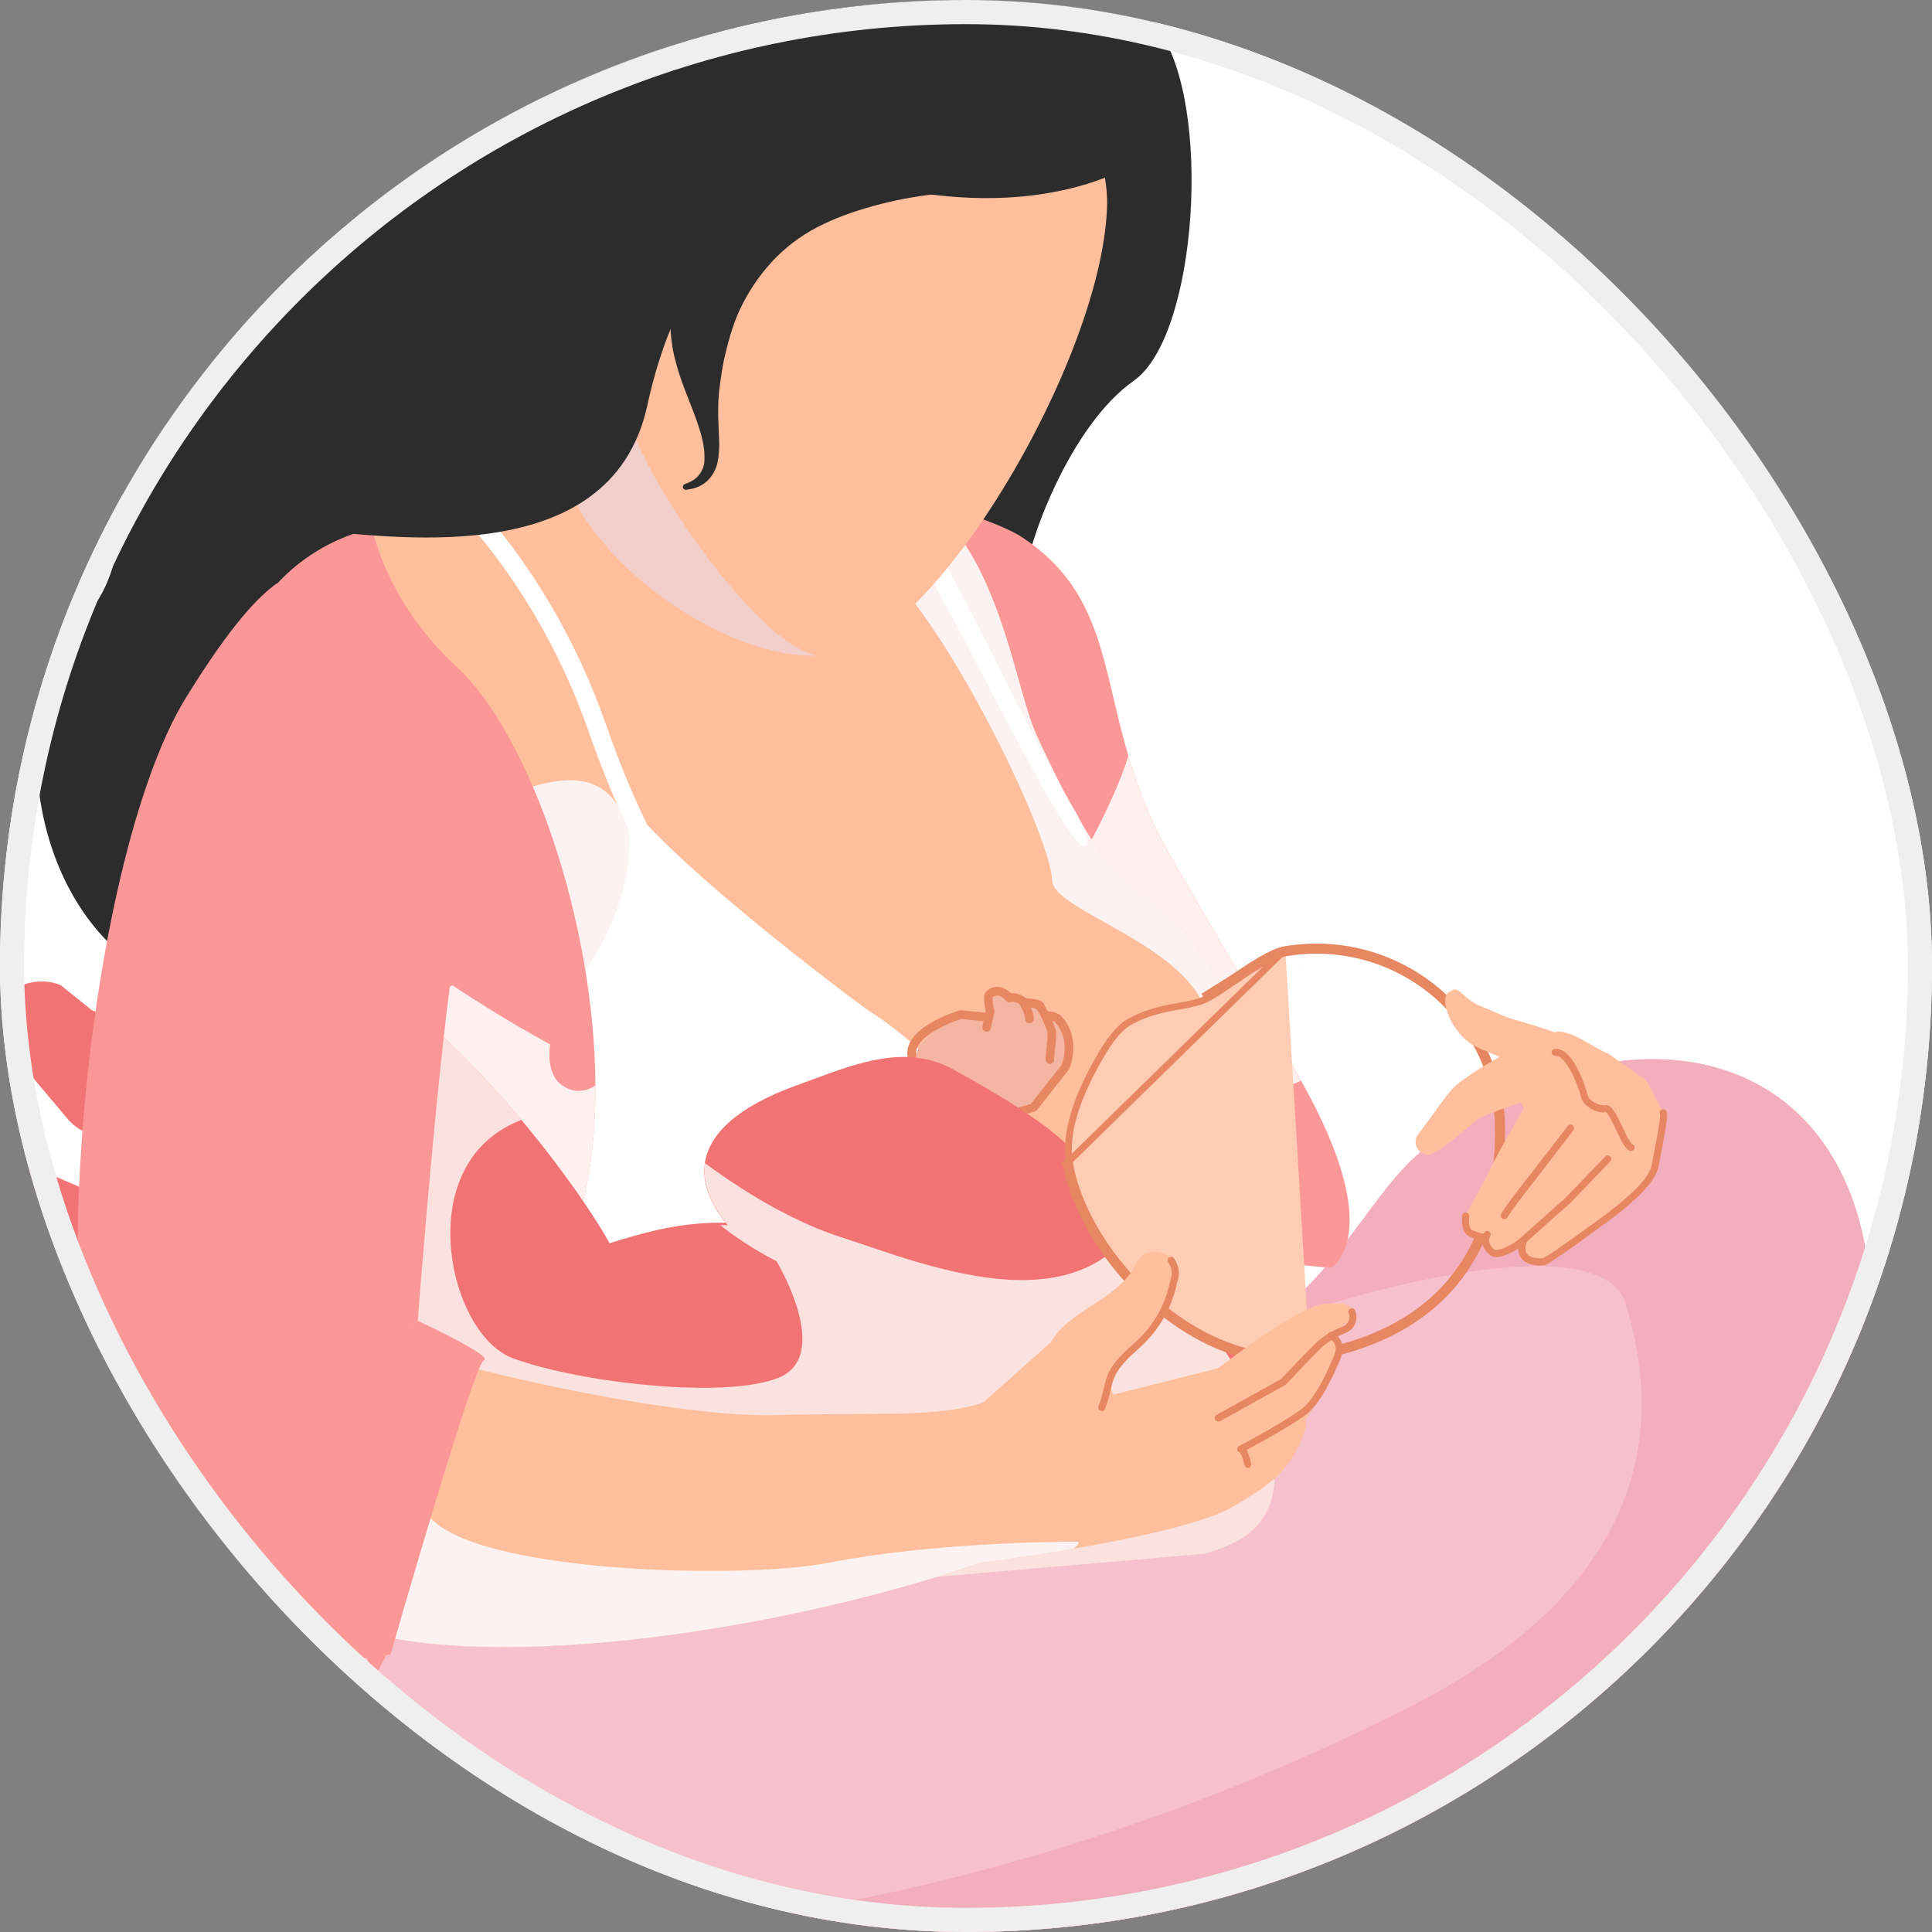 <svg width="56" height="56" viewBox="0 0 56 56" fill="none" xmlns="http://www.w3.org/2000/svg">
<rect x="0" y="0" width="56" height="56" fill="#808080" stroke="none"/>
<g clip-path="url(#clip0_18916_30916)">
<rect width="56" height="56" rx="28" fill="white"/>
<path d="M11.935 56.211C11.635 56.88 11.211 57.47 10.652 57.965C10.618 57.996 10.581 58.028 10.543 58.059C6.221 57.312 3.348 56.038 1.438 54.48C-1.929 51.744 -2.329 48.146 -2.435 45.037C-2.601 40.158 -0.683 38.831 4.77 37.453L8.136 38.741C8.136 38.741 9.469 41.129 10.679 44.288C12.132 48.086 13.399 53 11.939 56.211L11.935 56.211Z" fill="#F6C1CD"/>
<path d="M50.106 47.397C38.808 59.076 17.08 58.864 11.075 58.06C10.935 58.041 10.793 58.01 10.653 57.968C9.703 57.698 8.689 56.943 7.71 55.914C4.917 52.964 2.444 47.753 2.799 45.099C3.296 41.379 6.955 43.791 10.671 44.288C19.951 45.534 21.463 44.248 27.61 42.024C30.771 40.878 33.384 40.072 35.344 39.084C35.362 39.076 35.38 39.064 35.398 39.056C35.648 38.933 35.881 38.805 36.104 38.671C36.673 38.337 37.176 37.974 37.607 37.569C39.208 36.061 39.971 34.391 41.175 33.392C46.044 29.351 52.518 29.663 53.959 35.666C54.766 39.02 53.104 44.294 50.102 47.398L50.106 47.397Z" fill="#F6C1CD"/>
<path d="M50.106 47.399C38.809 59.078 17.081 58.866 11.075 58.062C10.936 58.043 10.794 58.012 10.653 57.97C10.62 58.001 10.582 58.032 10.545 58.064C6.223 57.317 3.35 56.042 1.439 54.484C2.685 55.012 4.848 55.576 7.715 55.915C8.99 56.065 10.404 56.171 11.94 56.211C19.456 56.415 29.839 55.036 40.801 49.508C48.509 45.62 47.96 40.529 47.117 37.789C46.374 35.382 38.611 37.563 36.112 38.671C36.681 38.338 37.184 37.974 37.615 37.57C39.216 36.061 39.979 34.392 41.183 33.392C46.053 29.351 52.527 29.664 53.967 35.666C54.774 39.021 53.112 44.295 50.11 47.398L50.106 47.399Z" fill="#F3AEBD"/>
<path d="M33.575 0.855C35.149 3.023 34.711 9.736 32.868 11.032C31.021 12.329 29.748 15.765 29.666 16.96C29.584 18.155 24.57 15.777 24.574 15.531C24.578 15.285 24.507 9.923 25.015 9.486C25.523 9.049 33.575 0.859 33.575 0.859V0.855Z" fill="#2C2C2C"/>
<path d="M8.106 5.69C5.095 7.495 3.178 7.315 3.431 11.169C4.259 19.991 1.108 16.43 1.057 21.682C1.01 26.735 5.013 30.477 8.879 27.837C12.745 25.197 16.233 7.709 16.233 7.709L8.106 5.69Z" fill="#2C2C2C"/>
<path d="M38.567 36.747C38.567 36.747 34.685 36.486 35.095 35.631C35.501 34.775 32.83 28.484 32.998 28.305C33.162 28.125 31.502 26.426 31.502 26.426C28.499 22.486 24.629 15.812 24.356 14.734C24.082 13.652 28.523 14.843 29.64 15.581C31.967 17.124 31.928 19.26 32.705 21.912C32.978 22.837 33.349 23.825 33.959 24.876C35.482 27.504 37.11 30.257 37.68 31.265C37.692 31.284 37.704 31.304 37.715 31.327C40.258 35.845 38.571 36.751 38.571 36.751L38.567 36.747Z" fill="#FB9897"/>
<g style="mix-blend-mode:multiply">
<path d="M37.711 31.326L35.969 32.084L31.076 25.355C31.076 25.355 32.259 23.376 32.705 21.915C32.978 22.841 33.349 23.829 33.958 24.879C35.481 27.507 37.11 30.26 37.68 31.268C37.691 31.287 37.703 31.307 37.715 31.33L37.711 31.326Z" fill="#FFF0F0"/>
</g>
<path d="M34.053 43.514C33.44 43.514 10.263 31.416 10.263 31.416C10.263 31.416 8.525 19.786 10.563 15.912C11.505 14.12 17.872 11.194 24.352 13.616C24.649 13.632 24.927 13.671 25.184 13.733C28.879 14.593 29.265 19.619 30.046 21.317C32.104 25.793 32.678 25.402 33.92 26.554C34.377 26.98 35.514 28.499 35.576 29.065C35.588 29.163 35.599 29.264 35.607 29.362C36.755 40.097 34.658 43.514 34.053 43.514Z" fill="#FFBF9D"/>
<g style="mix-blend-mode:multiply">
<path d="M14.672 23.063C16.777 22.235 17.694 22.567 18.221 23.981C18.749 25.394 16.448 30.502 16.23 30.627C16.015 30.752 14.008 30.272 14.008 30.272L14.668 23.063H14.672Z" fill="#FBF2F1"/>
</g>
<g style="mix-blend-mode:multiply">
<path d="M35.613 29.358C35.313 29.588 35.078 29.659 34.961 29.315C34.293 27.323 30.529 26.398 30.498 25.523C30.443 24.027 26.616 16.33 24.847 16.014C23.078 15.702 24.058 14.296 24.058 14.296L25.186 13.729C25.936 13.905 26.549 14.249 27.057 14.706C27.639 15.225 28.084 15.889 28.436 16.604C29.291 18.334 29.607 20.357 30.049 21.313C32.106 25.789 32.681 25.398 33.922 26.55C34.379 26.976 35.516 28.495 35.578 29.061C35.59 29.159 35.602 29.26 35.609 29.358H35.613Z" fill="#FBF2F1"/>
</g>
<path d="M31.334 24.492C30.967 24.125 30.724 23.676 30.463 23.239C30.205 22.802 29.959 22.36 29.721 21.915C29.241 21.029 28.776 20.13 28.311 19.24C27.846 18.35 27.374 17.459 26.886 16.588C26.401 15.714 25.898 14.847 25.351 14.011C25.269 13.886 25.304 13.718 25.429 13.636C25.554 13.554 25.722 13.589 25.804 13.714C26.37 14.558 26.893 15.429 27.386 16.311C27.87 17.201 28.331 18.1 28.784 18.998C29.237 19.896 29.686 20.798 30.154 21.685C30.385 22.13 30.623 22.571 30.869 23.005C31.103 23.45 31.416 23.836 31.513 24.371V24.395C31.529 24.453 31.49 24.512 31.431 24.52C31.396 24.528 31.361 24.512 31.334 24.489V24.492Z" fill="white"/>
<g style="mix-blend-mode:multiply">
<path d="M28.437 16.608C27.347 15.893 26.199 16.264 25.562 16.416C25.562 16.416 25.57 15.046 25.562 15.05C25.574 15.05 26.64 14.804 27.058 14.71C27.64 15.229 28.085 15.893 28.437 16.608Z" fill="#FBF2F1"/>
</g>
<path d="M25.144 29.273C23.554 28.105 19.102 24.657 18.075 23.064C19.056 27.039 15.24 30.038 15.24 30.038C15.24 30.038 21.285 30.558 21.285 30.362C21.285 30.167 25.14 29.277 25.14 29.277L25.144 29.273Z" fill="white"/>
<path d="M11.766 30.015C13.953 30.437 15.964 29.09 18.92 28.109C21.877 27.125 25.606 28.914 27.773 31.624C31.682 36.517 22.064 41.488 19.561 38.809C19.162 38.384 10.466 32.526 10.817 32.163C11.168 31.8 11.77 30.015 11.77 30.015H11.766Z" fill="white"/>
<path d="M17.259 31.464C17.263 32.542 17.173 33.585 16.966 34.538C16.904 34.819 16.834 35.112 16.748 35.412C15.322 40.606 10.82 48.655 10.796 48.729C10.761 48.729 9.343 41.727 9.343 41.727C9.343 41.727 8.847 23.779 8.582 23.576C8.312 23.373 6.079 20.073 7.332 17.878C8.59 15.684 10.796 15.32 10.796 15.32C10.796 15.32 11.159 17.41 13.221 19.311C15.373 21.299 17.236 26.747 17.259 31.46V31.464Z" fill="#FB9897"/>
<g style="mix-blend-mode:multiply">
<path d="M17.26 31.463C17.264 32.541 17.174 33.584 16.967 34.536C16.904 34.818 16.834 35.111 16.748 35.411C16.229 36.071 15.76 36.61 15.623 36.61C15.268 36.618 12.105 33.802 12.105 33.802C12.105 33.802 9.996 30.569 10.797 30.014C11.597 29.46 13.108 28.558 13.108 28.558C14.678 29.6 15.947 30.272 15.947 30.272C15.947 30.272 15.791 31.112 16.299 31.463C16.807 31.814 17.256 31.463 17.256 31.463H17.26Z" fill="#FFF0F0"/>
</g>
<path d="M21.113 28.316C21.023 28.238 18.867 26.387 17.071 21.228C15.243 15.964 11.81 13.445 11.775 13.422L12.092 12.98C12.236 13.086 15.696 15.617 17.582 21.052C19.328 26.075 21.437 27.887 21.46 27.902L21.113 28.32V28.316Z" fill="white"/>
<path d="M23.75 17.854C23.633 17.854 23.524 17.831 23.438 17.776C23.305 17.686 23.251 17.538 23.266 17.331C23.27 17.276 23.321 17.229 23.376 17.237C23.43 17.241 23.473 17.292 23.469 17.346C23.454 17.542 23.528 17.589 23.555 17.608C23.747 17.737 24.254 17.569 24.532 17.428C24.582 17.401 24.645 17.425 24.668 17.475C24.692 17.526 24.672 17.585 24.621 17.612C24.559 17.643 24.118 17.858 23.754 17.858L23.75 17.854Z" fill="#E78762"/>
<path d="M29.953 32.104C30.121 31.932 30.316 31.725 30.371 31.604C30.425 31.483 30.878 30.932 30.878 30.932C30.878 30.932 31.164 30.214 30.683 29.558C30.59 29.433 30.359 29.448 30.32 29.436C30.281 29.421 30.301 29.237 30.113 29.155C29.926 29.073 29.73 29.077 29.73 29.077C29.73 29.077 29.609 28.835 29.48 28.87C29.352 28.905 29.207 28.972 29.207 28.972C29.207 28.972 29.152 28.687 29.02 28.695C28.887 28.702 28.711 28.78 28.711 28.78L28.61 29.413C28.61 29.413 27.805 29.339 27.286 29.722C26.497 30.299 26.43 30.831 26.43 30.831C26.43 30.831 23.994 32.1 23.775 32.635C23.556 33.17 29.953 32.111 29.953 32.111V32.104Z" fill="#F4B6A3"/>
<path d="M26.429 30.753C26.37 30.753 26.316 30.71 26.308 30.652C26.148 29.765 27.803 29.289 27.823 29.285C27.839 29.281 27.854 29.281 27.866 29.285L28.623 29.359C28.694 29.367 28.741 29.426 28.737 29.496C28.729 29.566 28.67 29.617 28.6 29.609L27.866 29.535C27.585 29.617 26.452 30.051 26.554 30.613C26.566 30.679 26.523 30.746 26.452 30.757C26.445 30.757 26.437 30.757 26.429 30.757V30.753Z" fill="#E78762"/>
<path d="M28.699 29.441C28.645 29.441 28.594 29.402 28.578 29.348C28.551 29.23 28.488 28.938 28.543 28.805C28.602 28.668 28.82 28.574 28.996 28.613C29.195 28.656 29.332 28.824 29.348 28.844C29.391 28.898 29.383 28.977 29.328 29.02C29.273 29.062 29.195 29.055 29.152 29C29.125 28.969 29.039 28.879 28.945 28.859C28.871 28.848 28.785 28.887 28.77 28.91C28.758 28.949 28.781 29.129 28.82 29.293C28.836 29.359 28.797 29.426 28.731 29.445C28.719 29.445 28.711 29.445 28.699 29.445V29.441Z" fill="#E78762"/>
<path d="M28.728 32.59C28.673 32.59 28.622 32.555 28.607 32.5C28.587 32.434 28.626 32.363 28.692 32.344L29.88 31.996L30.77 30.868C30.813 30.762 31.032 30.13 30.59 29.638C30.536 29.575 30.38 29.556 30.321 29.556C30.251 29.556 30.196 29.501 30.196 29.431C30.196 29.36 30.251 29.306 30.321 29.306C30.352 29.31 30.633 29.306 30.778 29.47C31.356 30.114 31.008 30.942 30.997 30.977C30.993 30.989 30.985 30.997 30.981 31.004L30.055 32.176C30.04 32.196 30.016 32.211 29.993 32.219L28.767 32.578C28.767 32.578 28.743 32.582 28.732 32.582L28.728 32.59Z" fill="#E78762"/>
<path d="M30.433 30.836C30.37 30.836 30.32 30.789 30.308 30.726C30.304 30.695 30.308 30.644 30.328 30.43C30.343 30.273 30.374 29.977 30.366 29.922L30.355 29.891C30.187 29.445 30.089 29.297 30.035 29.254C29.925 29.164 29.765 29.199 29.761 29.199C29.695 29.215 29.628 29.176 29.609 29.11C29.593 29.043 29.632 28.973 29.699 28.957C29.71 28.957 29.984 28.887 30.191 29.063C30.339 29.184 30.48 29.523 30.585 29.805L30.601 29.848C30.624 29.91 30.62 30.019 30.573 30.461C30.562 30.578 30.55 30.672 30.55 30.703C30.562 30.769 30.515 30.828 30.445 30.84C30.437 30.84 30.433 30.84 30.425 30.84L30.433 30.836Z" fill="#E78762"/>
<path d="M30.164 29.305C30.109 29.305 30.062 29.269 30.043 29.215C30.035 29.219 29.953 29.215 29.902 29.207C29.781 29.195 29.64 29.187 29.539 29.101C29.441 29.019 29.273 29.043 29.273 29.043C29.207 29.058 29.14 29.008 29.129 28.941C29.117 28.875 29.164 28.808 29.23 28.797C29.258 28.789 29.515 28.754 29.703 28.914C29.742 28.945 29.843 28.957 29.922 28.961C30.062 28.973 30.234 28.988 30.281 29.144C30.3 29.211 30.261 29.281 30.199 29.301C30.187 29.301 30.175 29.305 30.164 29.305Z" fill="#E78762"/>
<path d="M29.843 29.664C29.776 29.664 29.722 29.609 29.718 29.543C29.714 29.402 29.585 29.164 29.538 29.086C29.503 29.027 29.519 28.949 29.577 28.914C29.636 28.879 29.714 28.895 29.749 28.953C29.772 28.988 29.96 29.301 29.968 29.531C29.968 29.601 29.917 29.656 29.847 29.66L29.843 29.664Z" fill="#E78762"/>
<path d="M28.597 29.902C28.597 29.902 28.577 29.902 28.57 29.902C28.503 29.887 28.46 29.82 28.476 29.754L28.577 29.293C28.593 29.227 28.659 29.184 28.726 29.2C28.792 29.215 28.835 29.282 28.82 29.348L28.718 29.809C28.706 29.867 28.655 29.906 28.597 29.906V29.902Z" fill="#E78762"/>
<g style="mix-blend-mode:multiply">
<path d="M37.814 28.183C37.755 28.128 37.693 28.078 37.623 28.023C37.689 28.055 37.755 28.109 37.814 28.183Z" fill="#FBF2F1"/>
</g>
<path d="M32.868 36.388L32.103 36.376L27.514 36.298C27.514 36.298 27.112 36.427 26.503 36.556C25.448 36.779 23.777 37.001 22.508 36.556C22.141 36.427 21.817 36.248 21.543 35.994C21.524 35.982 21.512 35.966 21.496 35.955C21.344 35.806 21.211 35.662 21.09 35.517C20.579 34.896 20.348 34.287 20.43 33.717C20.555 32.858 21.391 32.077 23.058 31.471C24.433 30.972 25.71 30.409 26.956 30.73C27.19 30.788 27.421 30.882 27.655 31.011C28.424 31.436 29.065 31.811 29.607 32.167C29.623 32.178 29.639 32.19 29.654 32.198C30.799 32.956 31.501 33.631 32.04 34.537C32.271 34.928 32.474 35.353 32.665 35.853C32.736 36.025 32.802 36.205 32.868 36.396V36.388Z" fill="#F27373"/>
<path d="M35.838 43.181C35.604 43.329 34.916 43.63 34.471 43.766C31.277 44.739 23.704 46.578 17.3 46.5C15.702 46.48 14.218 46.418 12.945 46.305C11.625 46.188 10.536 46.016 9.798 45.785C5.084 44.313 5.463 40.381 5.963 37.541C6.115 36.667 6.724 36.222 7.564 36.026C7.81 35.972 8.076 35.937 8.353 35.921C8.814 35.894 9.317 35.913 9.837 35.956C9.977 35.968 10.118 35.983 10.262 35.999C11.282 36.116 12.336 36.315 13.25 36.46C13.652 36.522 14.027 36.577 14.363 36.604C15.632 36.718 16.679 36.339 17.827 35.987C17.893 35.968 17.959 35.948 18.03 35.925C18.909 35.659 19.857 35.425 21.013 35.441C21.084 35.441 21.158 35.441 21.232 35.444C21.587 35.456 21.962 35.495 22.361 35.562C22.361 35.562 22.634 35.417 23.087 35.202C24.739 34.417 28.773 32.664 30.597 33.402C31.155 33.625 31.69 34.011 32.178 34.464C32.498 34.757 32.799 35.081 33.077 35.409C34.15 36.682 34.857 38.034 34.857 38.034C34.857 38.034 39.392 41.048 36.619 42.79L35.838 43.181Z" fill="#F27373"/>
<path d="M18.091 37.075C18.067 37.345 17.935 38.747 17.427 39.977C17.173 40.602 16.818 41.18 16.341 41.547C15.97 41.828 15.521 41.984 14.982 41.933C14.502 41.89 13.819 41.434 13.112 40.75C11.917 39.598 10.652 37.798 10.187 36.251C10.167 36.189 10.148 36.126 10.124 36.068C9.703 34.908 8.73 33.83 8.543 33.541L7.961 33.397L4.891 32.639L4.497 32.541L3.693 32.823C3.614 32.858 3.532 32.885 3.45 32.908L3.411 32.92C2.896 33.022 2.357 32.869 1.99 32.467L0.576 30.788C0.319 30.507 0.022 29.304 0.197 28.937C0.428 28.457 1.287 28.328 1.767 28.562C1.767 28.562 2.662 29.285 2.673 29.288L3.935 29.776L6.211 29.327L9.031 29.078C9.39 29.042 9.718 29.007 10.023 28.988C10.984 28.933 11.726 29.042 12.589 29.816C13.459 30.597 14.33 31.53 15.115 32.463C15.861 33.358 16.529 34.252 17.041 35.021C17.298 35.404 17.513 35.755 17.685 36.06C17.958 36.548 18.103 36.911 18.087 37.083L18.091 37.075Z" fill="#F27373"/>
<path d="M10.566 38.008C10.519 38.008 10.472 37.981 10.453 37.938L8.398 33.525L8.441 33.467C8.48 33.412 9.425 32.116 10.21 32.338C10.277 32.358 10.316 32.428 10.296 32.494C10.277 32.561 10.207 32.6 10.14 32.58C9.656 32.436 8.969 33.19 8.687 33.557L10.679 37.837C10.706 37.899 10.679 37.973 10.62 38.001C10.605 38.008 10.585 38.012 10.57 38.012L10.566 38.008Z" fill="#DF9F30"/>
<path d="M-0.427 35.596L1.927 37.799C2.63 38.252 3.568 38.049 4.021 37.342C4.474 36.639 4.271 35.702 3.564 35.249C3.419 35.155 3.076 34.702 2.919 34.663L0.963 33.831C0.436 33.702 -0.724 34.007 -0.853 34.538C-0.955 34.956 -0.771 35.378 -0.427 35.596Z" fill="#F27373"/>
<path d="M8.098 33.459C8.035 33.459 7.98 33.413 7.973 33.346C7.969 33.291 7.852 31.991 8.883 30.835C8.929 30.784 9.008 30.78 9.058 30.823C9.109 30.87 9.113 30.948 9.07 30.999C8.117 32.069 8.223 33.307 8.223 33.319C8.23 33.389 8.18 33.448 8.109 33.456C8.105 33.456 8.102 33.456 8.098 33.456V33.459Z" fill="#DF9F30"/>
<path d="M4.387 37.009C4.387 37.009 4.367 37.009 4.355 37.005C4.289 36.99 4.25 36.92 4.266 36.853C4.336 36.584 4.152 36.029 3.848 35.596C3.66 35.33 3.457 35.154 3.313 35.143C3.242 35.135 3.196 35.076 3.199 35.006C3.207 34.936 3.266 34.889 3.336 34.893C3.637 34.92 3.914 35.256 4.051 35.451C4.355 35.885 4.609 36.525 4.508 36.916C4.492 36.97 4.441 37.009 4.387 37.009Z" fill="#DFA745"/>
<g style="mix-blend-mode:multiply">
<path d="M35.959 44.609C35.725 44.758 35.377 44.898 34.932 45.035L17.155 46.566L13.27 46.901C13.27 46.901 13.094 46.702 12.805 46.37C11.528 44.922 8.068 40.958 7.865 40.415C7.701 39.974 7.521 37.635 7.42 36.096C7.42 36.069 7.416 36.041 7.416 36.014C7.365 35.264 7.338 34.725 7.338 34.725L7.959 33.398L8.092 33.112L9.501 30.098L10.025 28.985C10.985 28.93 11.727 29.039 12.59 29.812C13.461 30.593 14.332 31.527 15.117 32.46C14.734 32.605 14.41 32.804 14.141 33.042C13.172 33.897 12.918 35.272 13.114 36.529C13.313 37.857 14.008 39.056 14.871 39.372C15.523 39.611 16.441 39.825 17.433 39.982C17.589 40.005 17.745 40.028 17.905 40.048C19.69 40.286 21.604 40.321 22.564 39.935C24.157 39.294 22.509 36.557 22.509 36.557C22.455 36.529 22.029 36.315 21.545 35.994C21.322 35.85 21.092 35.686 20.877 35.51C20.947 35.51 21.022 35.51 21.096 35.514C20.584 34.893 20.354 34.284 20.436 33.714C20.897 34.057 21.838 34.725 22.951 35.272C23.4 35.495 23.876 35.698 24.36 35.854C24.962 36.045 25.708 36.319 26.508 36.557C28.383 37.115 30.581 37.51 32.108 36.377C32.292 36.24 32.468 36.08 32.628 35.897C32.643 35.877 32.659 35.862 32.671 35.846C32.776 35.725 32.866 35.6 32.944 35.475C34.018 36.748 34.725 38.099 34.725 38.099C34.725 38.099 38.739 42.867 35.967 44.609H35.959Z" fill="#FBE2DF"/>
</g>
<g style="mix-blend-mode:multiply">
<path d="M25.788 16.203C23.933 18.183 17.122 13.809 18.817 8.607C20.512 3.405 24.812 11.235 24.812 11.235L25.788 16.203Z" fill="#F1CEC9"/>
</g>
<g style="mix-blend-mode:multiply">
<path d="M24.896 18.628C22.29 20.505 13.646 15.047 16.477 9.77C19.309 4.493 23.708 13.194 23.708 13.194L24.896 18.628Z" fill="#F1CEC9"/>
</g>
<path d="M18.53 0.786C16.919 3.172 16.682 5.995 17.18 8.697L17.188 8.734C17.632 10.582 18.035 12.26 19.203 14.221C20.485 16.375 22.383 18.641 23.532 18.961C26.413 19.763 31.941 10.721 32.089 5.983C32.236 1.246 23.17 -6.09 18.53 0.786Z" fill="#FFBF9D"/>
<path d="M33.086 4.619C33.086 4.619 35.449 3.311 32.391 -1.403C30.087 -4.952 26.202 -6.745 24.335 -6.948C22.64 -7.135 17.399 -7.178 13.643 -0.68C11.706 1.593 15.263 -2.578 15.388 -1.489C14.584 -1.332 24.163 5.017 25.007 5.244C30.31 6.658 33.083 4.619 33.083 4.619H33.086Z" fill="#2C2C2C"/>
<path d="M28.745 5.468C28.113 5.499 27.484 5.561 26.875 5.655C26.262 5.737 25.664 5.862 25.094 6.034C24.524 6.202 23.985 6.413 23.505 6.686C23.028 6.963 22.618 7.303 22.29 7.682C21.958 8.061 21.685 8.471 21.458 8.947C21.4 9.064 21.353 9.189 21.302 9.314C21.255 9.451 21.205 9.588 21.166 9.724C21.084 10.002 21.017 10.279 20.959 10.556C20.908 10.837 20.869 11.122 20.837 11.411C20.81 11.704 20.814 12.005 20.826 12.321C20.834 12.642 20.884 12.981 20.799 13.399C20.756 13.61 20.631 13.829 20.47 13.965C20.31 14.106 20.123 14.161 19.947 14.188L19.892 14.196C19.846 14.204 19.803 14.172 19.795 14.125C19.787 14.082 19.814 14.043 19.849 14.032C19.994 13.981 20.135 13.911 20.236 13.797C20.334 13.684 20.408 13.536 20.416 13.376C20.439 13.055 20.369 12.731 20.271 12.427C20.084 11.814 19.76 11.181 19.58 10.462C19.482 10.107 19.436 9.736 19.432 9.373C19.432 9.189 19.447 9.01 19.463 8.83C19.494 8.643 19.518 8.451 19.568 8.264C19.662 7.889 19.818 7.522 20.014 7.178C20.217 6.838 20.466 6.522 20.748 6.245C21.306 5.682 21.978 5.276 22.653 4.979C23.337 4.691 24.032 4.503 24.727 4.398C25.422 4.3 26.11 4.273 26.785 4.288C27.465 4.316 28.128 4.398 28.785 4.499C29.046 4.542 29.226 4.784 29.183 5.046C29.148 5.276 28.956 5.44 28.734 5.452H28.73L28.745 5.468Z" fill="#2C2C2C"/>
<path d="M8.843 15.351C11.104 15.503 17.692 16.675 18.762 11.754C20.285 4.748 25.014 5.24 25.014 5.24C25.014 5.24 25.385 -6.538 23.335 -6.385C14.868 -5.753 12.326 2.312 9.569 3.963C6.105 6.041 4.399 5.69 3.645 8.9C3.051 11.426 7.246 15.242 8.843 15.351Z" fill="#2C2C2C"/>
<g style="mix-blend-mode:multiply">
<path d="M31.63 30.893L31.479 30.753C31.506 30.776 31.56 30.823 31.63 30.893Z" fill="#FBF2F1"/>
</g>
<path d="M37.948 39.268C36.374 39.539 34.753 38.837 33.462 37.714C32.17 36.59 31.228 35.062 31.004 33.713L30.982 33.578C30.932 33.095 31.029 32.578 31.205 32.07C31.397 31.514 31.68 30.975 31.956 30.511C32.049 30.356 32.163 30.18 32.293 30.02C32.424 29.86 32.566 29.721 32.714 29.635L32.714 29.635C33.134 29.391 33.557 29.283 33.939 29.208C34.025 29.191 34.113 29.175 34.198 29.16C34.296 29.142 34.391 29.125 34.475 29.108C34.639 29.074 34.791 29.035 34.92 28.975L34.921 28.975C35.066 28.907 35.248 28.793 35.447 28.661C35.545 28.596 35.649 28.526 35.755 28.454L35.76 28.451C35.867 28.378 35.977 28.303 36.088 28.23C36.31 28.082 36.532 27.942 36.738 27.831C36.945 27.72 37.127 27.644 37.27 27.62L37.27 27.62C40.443 27.091 43.363 29.454 43.428 32.618C43.455 34.001 43.211 35.469 42.402 36.686C41.594 37.9 40.216 38.878 37.948 39.268ZM37.948 39.268L37.964 39.364M37.948 39.268L37.964 39.364M37.964 39.364C42.545 38.576 43.58 35.405 43.525 32.616C43.459 29.391 40.483 26.985 37.254 27.524M37.964 39.364C34.784 39.911 31.46 36.579 30.929 33.846L30.973 33.802L30.977 33.798L30.91 33.732L37.254 27.524M37.254 27.524C36.855 27.59 36.239 28.007 35.7 28.373M37.254 27.524L35.7 28.373M35.7 28.373C35.379 28.591 35.085 28.791 34.879 28.887L35.7 28.373Z" fill="#FDCCB2" stroke="#E78762" stroke-width="0.195"/>
<path d="M32.288 39.903C32.187 40.106 32.187 40.254 32.237 40.34C32.608 41.012 32.366 41.859 31.702 42.23C30.554 42.875 27.805 42.02 28.324 40.809L30.457 38.907C31.054 37.903 32.44 37.665 32.917 36.65C33.245 35.951 34.299 36.341 34.104 37.087C33.733 38.509 32.651 39.165 32.292 39.907L32.288 39.903Z" fill="#FFBF9D"/>
<path d="M39.226 38.071C39.191 38.297 38.894 38.403 38.57 38.731C38.788 39.114 38.913 39.133 38.819 39.364C38.656 39.77 38.113 40.738 37.851 41.136C37.921 41.539 37.422 42.445 36.949 42.855C36.66 43.105 36.141 43.448 35.691 43.698C34.828 44.175 32.809 44.6 31.115 44.889C29.697 45.135 28.51 45.284 28.432 45.292C28.428 45.292 28.506 44.776 28.506 44.776L28.951 41.906L31.572 40.598L31.904 40.516L35.305 39.66C35.305 39.66 37.457 38.001 38.265 37.813C38.523 37.751 38.96 37.794 38.96 37.794C39.105 37.852 39.249 37.919 39.222 38.075L39.226 38.071Z" fill="#FFBF9D"/>
<path d="M32.112 40.673L30.745 44.399C30.503 44.505 30.253 44.61 30 44.711C29.5 44.914 28.977 45.106 28.434 45.293C22.232 47.425 13.645 48.542 9.865 47.078C9.689 47.008 9.521 46.934 9.365 46.855C8.564 46.523 7.732 44.762 7.338 43.489L7.35 41.794C6.967 40.548 13.739 39.576 13.75 39.658C15.629 40.146 19.987 41.084 22.498 41.017C25.985 40.923 27.41 41.134 28.945 40.49C29.937 40.072 31.116 40.064 31.905 40.517C31.983 40.56 32.054 40.615 32.112 40.677V40.673Z" fill="#FFBF9D"/>
<path d="M31.934 40.899C31.934 40.899 31.911 40.899 31.899 40.891C31.848 40.872 31.821 40.813 31.84 40.758C31.922 40.551 31.957 40.387 31.993 40.239C32.082 39.852 32.145 39.575 32.848 38.958C33.656 38.251 33.832 37.502 33.918 37.142C33.93 37.088 33.941 37.045 33.953 37.01C33.98 36.912 33.965 36.74 33.863 36.588C33.832 36.541 33.844 36.478 33.891 36.447C33.937 36.416 34 36.428 34.031 36.474C34.156 36.654 34.203 36.892 34.148 37.068C34.141 37.099 34.129 37.138 34.117 37.189C34.035 37.541 33.84 38.357 32.984 39.11C32.332 39.684 32.278 39.923 32.192 40.286C32.157 40.438 32.118 40.61 32.032 40.833C32.016 40.872 31.977 40.899 31.938 40.899H31.934Z" fill="#E78762"/>
<path d="M35.311 41.2C35.276 41.2 35.241 41.18 35.221 41.149C35.194 41.098 35.214 41.039 35.261 41.012L37.131 39.973C37.24 39.86 38.045 39.005 38.205 38.872C38.474 38.646 38.744 38.517 38.92 38.45C38.994 38.423 39.056 38.361 39.092 38.286C39.123 38.212 39.123 38.134 39.092 38.064C39.068 38.013 39.092 37.95 39.146 37.931C39.197 37.907 39.259 37.931 39.279 37.986C39.33 38.107 39.33 38.243 39.279 38.368C39.224 38.493 39.123 38.595 38.994 38.642C38.834 38.7 38.588 38.817 38.342 39.028C38.217 39.134 37.588 39.794 37.276 40.126C37.268 40.133 37.26 40.141 37.252 40.145L35.37 41.192C35.37 41.192 35.339 41.203 35.319 41.203L35.311 41.2Z" fill="#E78762"/>
<path d="M36.172 42.55C36.125 42.55 36.082 42.514 36.07 42.468C36.008 42.151 35.926 42.093 35.922 42.093C35.883 42.081 35.863 42.046 35.859 42.007C35.859 41.968 35.883 41.929 35.918 41.913C35.934 41.905 37.445 41.105 37.804 40.777C37.972 40.624 38.245 40.277 38.581 39.5L38.609 39.437C38.734 39.164 38.792 38.968 38.531 38.789C38.484 38.758 38.472 38.695 38.503 38.648C38.534 38.601 38.597 38.59 38.644 38.621C39.069 38.91 38.898 39.293 38.796 39.523L38.769 39.582C38.492 40.222 38.206 40.691 37.941 40.929C37.617 41.222 36.5 41.831 36.129 42.03C36.176 42.108 36.227 42.233 36.266 42.432C36.277 42.487 36.238 42.542 36.184 42.553C36.176 42.553 36.172 42.553 36.164 42.553L36.172 42.55Z" fill="#E78762"/>
<g style="mix-blend-mode:multiply">
<path d="M31.119 44.89C29.702 45.136 28.514 45.285 28.436 45.292C22.235 47.425 13.647 48.542 9.867 47.077C10.871 45.687 12.284 43.695 12.284 43.695C13.007 45.581 21.423 45.816 24.059 45.292C25.476 45.011 27.128 44.855 28.514 44.773C29.061 44.742 29.569 44.718 30.002 44.707C30.514 44.691 30.928 44.687 31.193 44.687C31.318 44.687 31.283 44.758 31.123 44.886L31.119 44.89Z" fill="#FBF2F1"/>
</g>
<path d="M3.514 43.555C1.085 40.087 2.397 25.037 5.408 20.191C6.724 18.07 7.482 17.301 8.04 16.895C7.798 17.722 8.306 18.761 8.688 19.132C9.368 19.796 13.953 24.248 13.406 26.372C12.855 28.493 12.109 38.283 12.109 38.283L3.514 43.555Z" fill="#FB9897"/>
<path d="M12.107 38.283C12.107 38.283 14.325 39.31 14.024 39.431C13.724 39.552 11.322 47.952 11.322 47.952C11.322 47.952 3.574 49.593 3.121 42.579C9.92 39.56 12.111 38.283 12.111 38.283H12.107Z" fill="#FB9897"/>
<path d="M45.99 34.166C45.69 34.459 45.401 34.771 45.139 35.068C45.006 35.216 44.881 35.357 44.752 35.478C44.624 35.603 44.495 35.708 44.354 35.802C44.143 35.942 44.089 36.212 44.218 36.411C44.335 36.591 44.565 36.653 44.756 36.571C44.967 36.477 45.174 36.36 45.358 36.235C45.545 36.106 45.709 35.974 45.869 35.849C46.186 35.595 46.486 35.361 46.803 35.142C47.092 34.943 47.166 34.544 46.963 34.255C46.764 33.966 46.365 33.892 46.076 34.095C46.049 34.115 46.022 34.138 45.998 34.162L45.99 34.169V34.166Z" fill="#FFBF9D"/>
<path d="M48.212 32.268C48.212 32.268 47.973 33.795 47.755 34.181C47.333 34.931 45.943 35.38 45.9 35.404C45.857 35.423 44.802 32.959 43.529 31.1C43.697 30.94 43.849 30.776 43.986 30.616C44.279 30.268 44.662 30.03 45.076 29.917C45.494 29.804 46.189 30.378 46.611 30.538L47.719 31.311L48.215 32.268H48.212Z" fill="#FFBF9D"/>
<path d="M43.188 35.618C43.399 35.341 43.621 35.068 43.86 34.806C44.094 34.544 44.356 34.294 44.578 34.072C44.695 33.955 44.754 33.873 44.848 33.74C44.934 33.615 45.023 33.478 45.109 33.342C45.281 33.068 45.453 32.779 45.613 32.498C45.789 32.194 46.175 32.084 46.48 32.26C46.785 32.436 46.89 32.822 46.714 33.127C46.703 33.146 46.691 33.166 46.675 33.185C46.468 33.471 46.265 33.74 46.047 34.013C45.937 34.15 45.828 34.287 45.707 34.427C45.594 34.56 45.426 34.728 45.293 34.837C45.02 35.072 44.773 35.267 44.535 35.486C44.297 35.7 44.075 35.935 43.852 36.177C43.688 36.356 43.411 36.368 43.235 36.208C43.067 36.056 43.047 35.802 43.184 35.622L43.188 35.618Z" fill="#FFBF9D"/>
<path d="M43.151 35.731C43.315 35.579 43.447 35.419 43.604 35.231C44.705 33.896 44.896 33.482 45.505 32.474C45.697 32.158 45.595 31.748 45.279 31.557C44.947 31.354 44.498 31.479 44.326 31.854L43.428 33.427C43.428 33.427 42.822 34.654 42.514 35.145C42.366 35.333 42.401 35.606 42.588 35.755C42.76 35.888 42.998 35.872 43.151 35.731Z" fill="#FFBF9D"/>
<path d="M41.139 32.842L41.752 31.998L41.916 31.783C41.974 31.709 42.025 31.639 42.111 31.545C42.236 31.428 42.322 31.365 42.408 31.299C42.494 31.236 42.576 31.182 42.658 31.127C42.982 30.912 43.298 30.725 43.622 30.549C43.946 30.37 44.267 30.209 44.602 30.049C45.009 29.854 45.497 30.026 45.692 30.432C45.887 30.838 45.715 31.326 45.309 31.522C45.282 31.533 45.255 31.545 45.223 31.557L45.138 31.588L44.157 31.924C43.833 32.041 43.505 32.15 43.2 32.271C43.126 32.303 43.052 32.334 42.986 32.361C42.923 32.389 42.857 32.428 42.849 32.428C42.81 32.455 42.736 32.514 42.673 32.568L42.474 32.74C42.201 32.97 41.923 33.201 41.58 33.412C41.408 33.517 41.185 33.462 41.084 33.291C41.006 33.162 41.017 33.006 41.099 32.888L41.135 32.838L41.139 32.842Z" fill="#FFBF9D"/>
<path d="M44.653 36.681C44.501 36.681 44.235 36.653 44.099 36.474C43.989 36.337 43.981 36.142 44.071 35.904C44.091 35.849 44.15 35.822 44.204 35.845C44.255 35.864 44.282 35.923 44.263 35.974C44.2 36.142 44.2 36.267 44.263 36.345C44.364 36.474 44.618 36.478 44.731 36.47C45.083 36.282 46.575 35.173 46.59 35.162C47.395 34.552 47.812 34.099 47.875 33.767L47.906 33.603C47.965 33.311 48.141 32.412 48.117 32.291C48.09 32.24 48.117 32.186 48.164 32.162C48.215 32.139 48.277 32.162 48.305 32.213C48.34 32.28 48.344 32.424 48.105 33.646L48.074 33.806C48 34.193 47.57 34.677 46.711 35.326C46.645 35.373 45.141 36.489 44.806 36.661C44.794 36.665 44.782 36.669 44.77 36.673C44.767 36.673 44.72 36.677 44.657 36.677L44.653 36.681Z" fill="#E78762"/>
<path d="M43.37 36.434C43.37 36.434 43.347 36.434 43.335 36.434C43.245 36.426 43.194 36.391 43.163 36.356C43.077 36.29 42.96 36.145 42.96 35.954C42.839 35.946 42.71 35.891 42.648 35.86C42.612 35.852 42.546 35.829 42.487 35.763C42.394 35.653 42.359 35.477 42.382 35.235C42.386 35.181 42.437 35.138 42.495 35.145C42.55 35.15 42.593 35.2 42.585 35.259C42.554 35.559 42.64 35.657 42.687 35.665C42.698 35.665 42.71 35.665 42.722 35.673C42.827 35.724 42.956 35.759 43.007 35.755C43.007 35.751 43.011 35.743 43.015 35.735C43.038 35.688 43.089 35.669 43.136 35.681C43.183 35.696 43.214 35.743 43.206 35.794C43.202 35.821 43.194 35.845 43.179 35.864C43.116 36.056 43.272 36.18 43.292 36.196C43.3 36.2 43.308 36.208 43.312 36.216C43.312 36.219 43.327 36.227 43.35 36.227C43.514 36.243 43.87 36.067 44.093 35.864C44.432 35.556 45.377 34.72 45.377 34.72L46.529 33.521C46.568 33.482 46.631 33.478 46.674 33.521C46.713 33.56 46.717 33.623 46.674 33.666L45.514 34.872C45.514 34.872 44.565 35.712 44.225 36.02C43.999 36.227 43.612 36.438 43.362 36.438L43.37 36.434Z" fill="#E78762"/>
<path d="M43.601 35.337C43.601 35.337 43.566 35.333 43.547 35.322C43.5 35.294 43.484 35.232 43.511 35.181C43.711 34.853 44.3 34.111 44.328 34.08L45.441 32.639C45.476 32.596 45.538 32.584 45.585 32.619C45.628 32.654 45.64 32.717 45.605 32.764L44.492 34.209C44.492 34.209 43.883 34.974 43.691 35.291C43.672 35.322 43.64 35.337 43.605 35.337H43.601Z" fill="#E78762"/>
<path d="M44.776 31.279C44.937 31.279 45.097 31.201 45.198 31.061C45.358 30.83 45.624 30.248 45.39 30.088C44.991 29.815 43.886 29.592 43.527 29.424C42.996 29.174 42.824 29.182 42.48 28.889C42.234 28.678 42.219 28.608 41.984 28.768C41.754 28.928 41.992 29.518 42.152 29.752C42.566 30.354 42.879 30.362 43.472 30.639C43.812 30.795 44.16 30.959 44.487 31.186C44.577 31.248 44.675 31.276 44.776 31.276V31.279Z" fill="#FFBF9D"/>
<path d="M47.277 33.361C47.277 33.361 47.257 33.361 47.246 33.357C47.117 33.318 47.015 33.115 46.847 32.756C46.761 32.572 46.613 32.267 46.547 32.236C46.32 32.291 45.895 32.076 45.832 31.811C45.75 31.475 45.406 30.604 45.094 30.604C45.024 30.604 44.977 30.565 44.973 30.51C44.969 30.455 45.012 30.405 45.067 30.401C45.652 30.35 46.023 31.748 46.027 31.764C46.062 31.912 46.383 32.068 46.527 32.037C46.699 31.998 46.824 32.24 47.027 32.666C47.113 32.849 47.246 33.127 47.308 33.162C47.363 33.177 47.39 33.236 47.375 33.287C47.363 33.33 47.32 33.357 47.277 33.357V33.361Z" fill="#E78762"/>
</g>
<rect x="0.35" y="0.35" width="55.3" height="55.3" rx="27.65" stroke="#EFEFEF" stroke-width="0.7"/>
<defs>
<clipPath id="clip0_18916_30916">
<rect width="56" height="56" rx="28" fill="white"/>
</clipPath>
</defs>
</svg>
